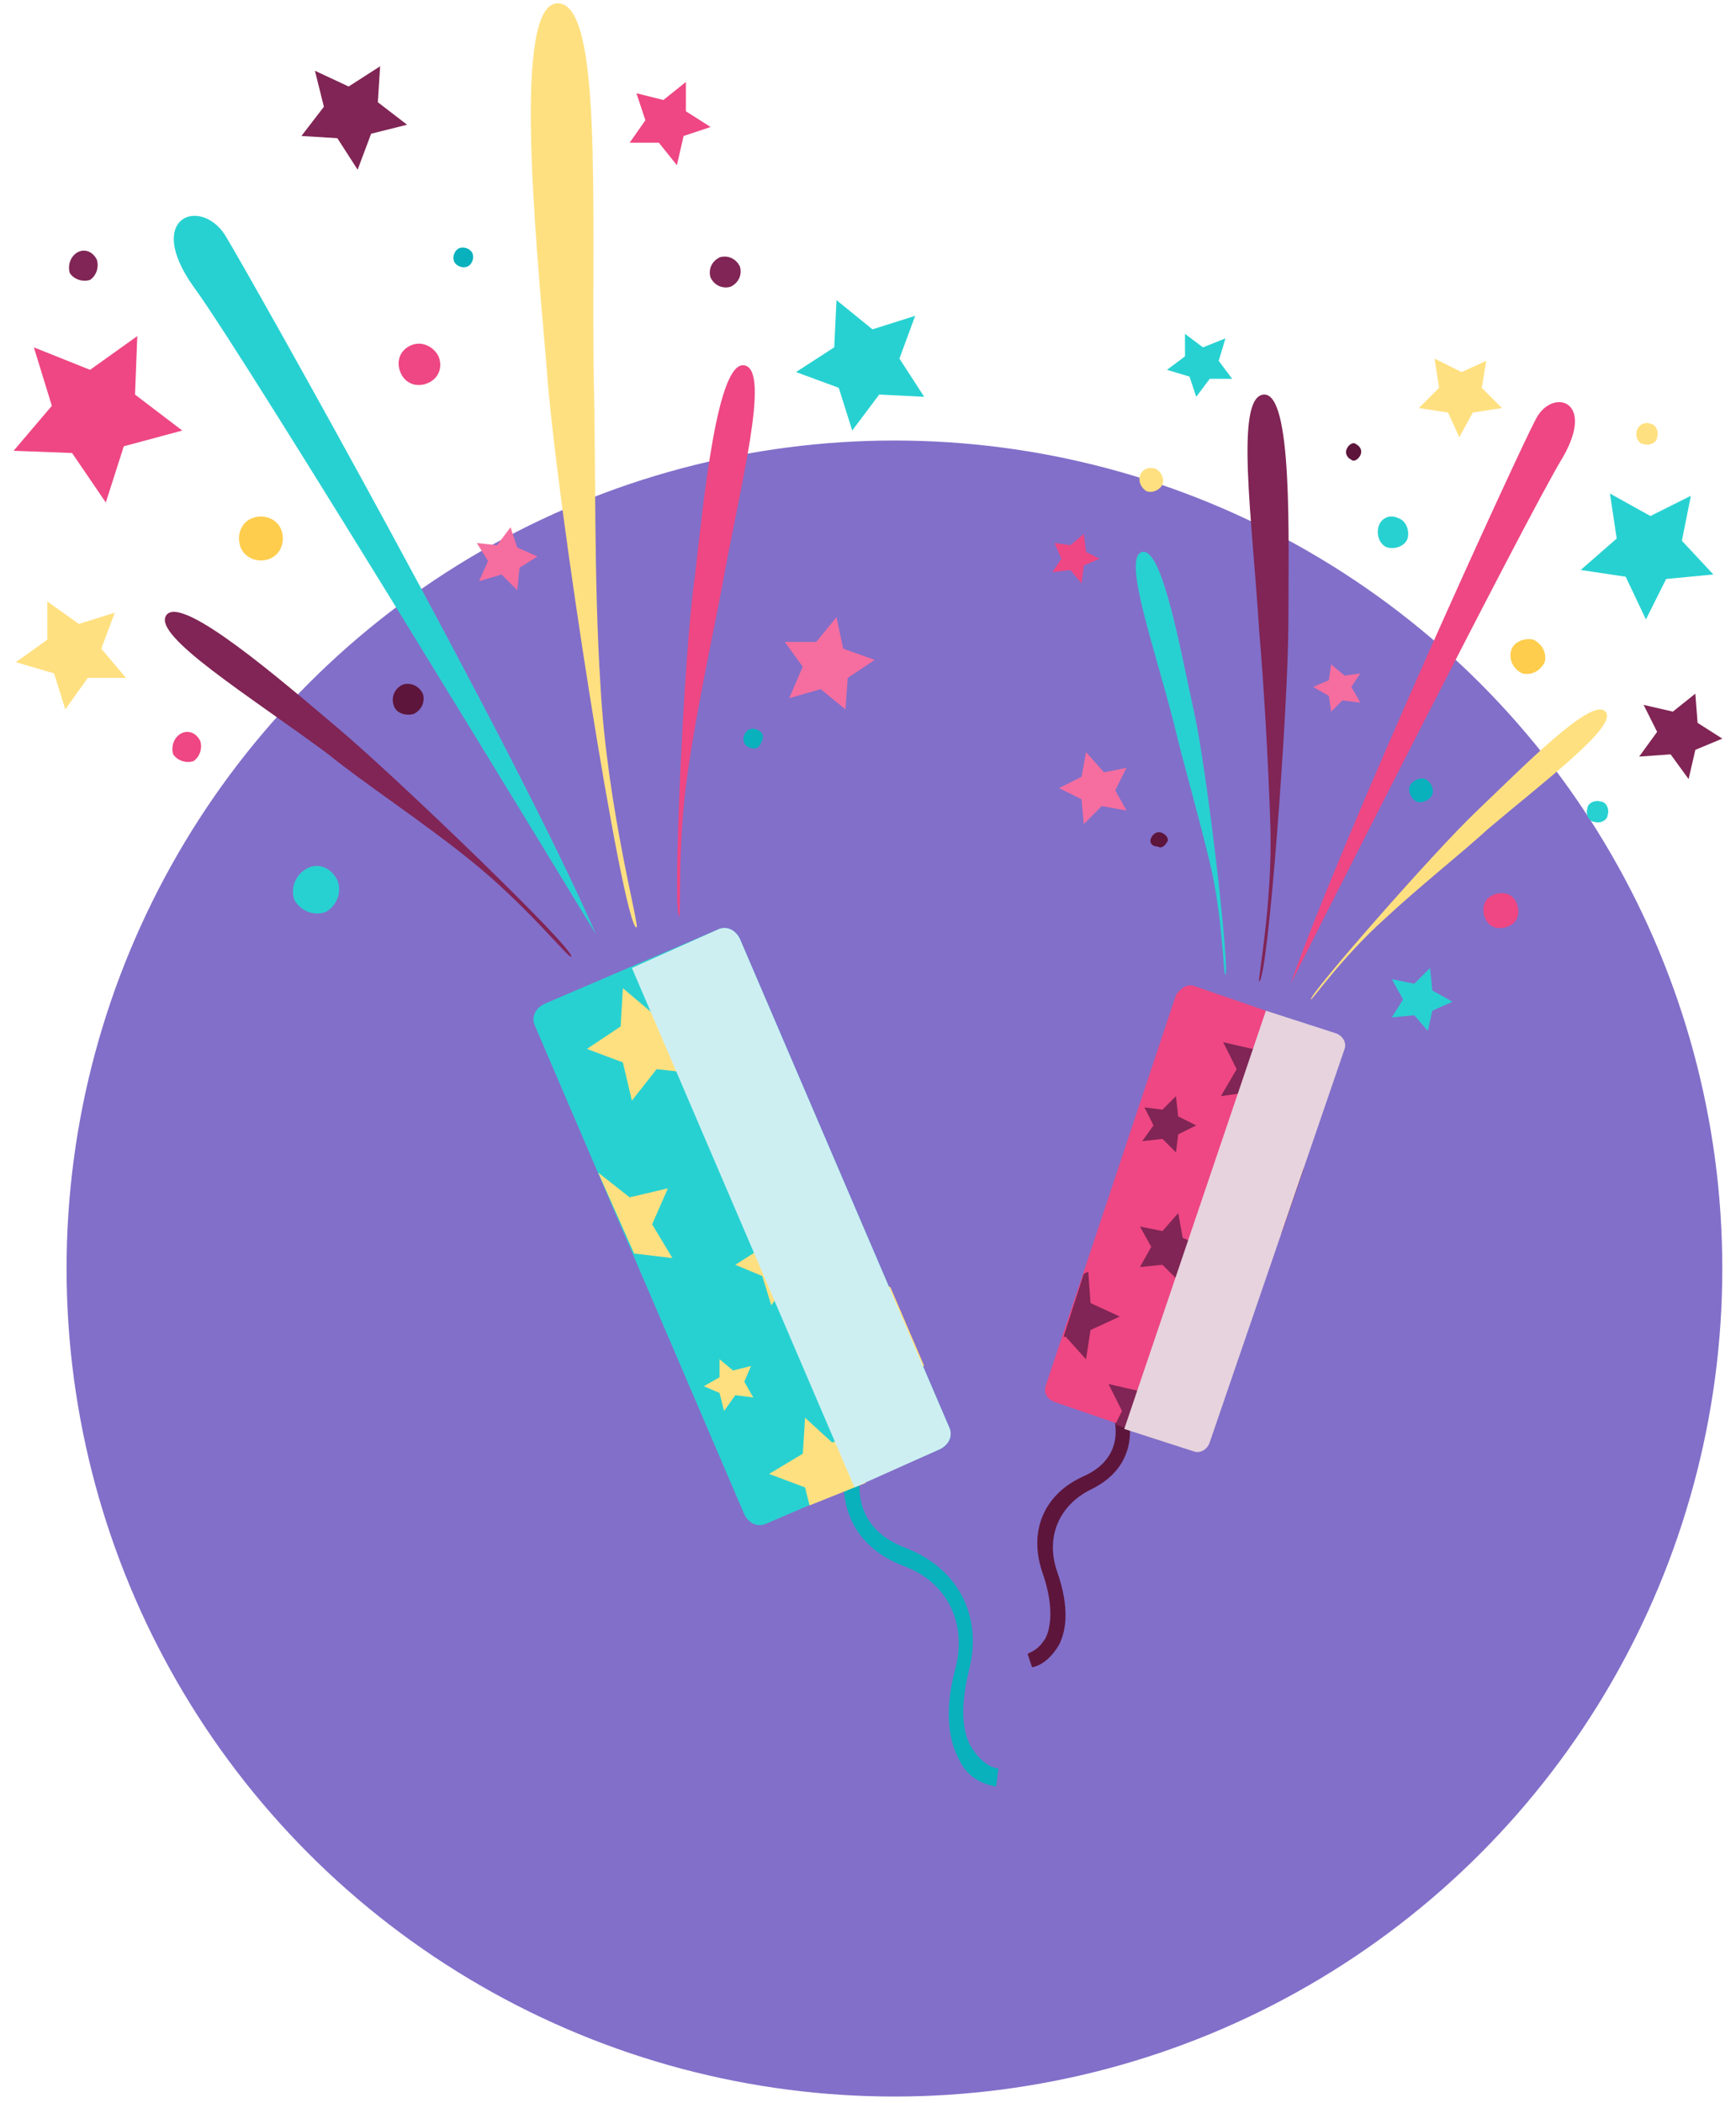 <svg width="109" height="132" viewBox="0 0 109 132" fill="none" xmlns="http://www.w3.org/2000/svg">
<circle cx="56.16" cy="79.635" r="51.98" fill="#826FC9"/>
<g clip-path="url(#clip0_915_18318)">
<path d="M62.546 112.152C61.558 112.01 60.711 111.446 60.288 110.599C59.723 109.611 59.158 107.775 60.005 104.67C60.711 101.846 59.441 99.305 56.759 98.317C51.959 96.482 53.088 91.965 53.088 91.965L54.077 92.247C54.077 92.388 53.088 95.776 56.9 97.188C60.147 98.459 61.699 101.423 60.852 104.811C60.147 107.634 60.57 109.187 61.135 109.893C61.699 110.74 62.405 111.022 62.688 111.022L62.546 112.152Z" fill="#09B1BD"/>
<path d="M59.581 89.564C59.864 90.129 59.581 90.694 59.017 90.976L48.147 95.634C47.582 95.917 47.018 95.634 46.735 95.07L33.607 64.437C33.325 63.872 33.607 63.307 34.172 63.025L45.041 58.367C45.606 58.084 46.171 58.367 46.453 58.931L59.581 89.564Z" fill="#28D1D1"/>
<path d="M47.862 76.578L49.274 77.707L51.109 77.284L50.403 78.978L51.391 80.531L49.556 80.39L48.427 81.942L47.862 80.107L46.168 79.401L47.721 78.413L47.862 76.578Z" fill="#FFE080"/>
<path d="M39.11 62.037L40.945 63.59L43.345 63.025L42.357 65.284L43.769 67.401L41.228 67.119L39.675 69.095L39.11 66.696L36.852 65.849L38.969 64.437L39.11 62.037Z" fill="#FFE080"/>
<path d="M40.947 76.86L41.935 74.601L39.535 75.166L37.559 73.613L39.817 78.695L42.217 78.978L40.947 76.86Z" fill="#FFE080"/>
<path d="M55.63 80.672L55.489 83.072L53.371 84.342L55.771 85.189L56.336 87.73L57.888 85.754H58.03L55.912 80.813L55.63 80.672Z" fill="#FFE080"/>
<path d="M54.642 89.847L52.242 90.553L50.548 89L50.407 91.259L48.289 92.529L50.548 93.376L50.83 94.505L54.359 93.094L53.653 92.106L54.642 89.847Z" fill="#FFE080"/>
<path d="M45.18 85.33L46.027 86.036L47.156 85.754L46.732 86.742L47.297 87.73L46.168 87.589L45.462 88.577L45.18 87.448L44.191 87.024L45.18 86.459V85.33Z" fill="#FFE080"/>
<path d="M47.298 66.978L48.569 68.108L50.122 67.684L49.416 69.096L50.404 70.508L48.71 70.367L47.722 71.637L47.44 70.084L45.887 69.519L47.298 68.672V66.978Z" fill="#FFE080"/>
<path d="M2.126 21.805L5.655 23.217L8.62 21.1L8.478 24.77L11.443 27.029L7.773 28.017L6.643 31.546L4.526 28.44L0.855 28.299L3.255 25.476L2.126 21.805Z" fill="#EE4783"/>
<path d="M57.462 19.828L56.474 22.51L58.027 24.91L55.204 24.769L53.51 27.027L52.663 24.345L49.98 23.357L52.38 21.804L52.521 18.84L54.78 20.675L57.462 19.828Z" fill="#28D1D1"/>
<path d="M44.617 7.972L42.923 8.536L42.5 10.372L41.37 8.96H39.535L40.523 7.548L39.959 5.854L41.653 6.278L43.064 5.148V6.984L44.617 7.972Z" fill="#EE4783"/>
<path d="M4.102 44.534L3.396 42.275L0.996 41.569L2.972 40.158V37.758L4.949 39.169L7.207 38.464L6.36 40.722L7.913 42.557H5.513L4.102 44.534Z" fill="#FFE080"/>
<path d="M52.52 38.746L52.944 40.722L54.92 41.428L53.226 42.558L53.085 44.534L51.532 43.263L49.556 43.828L50.403 41.852L49.273 40.299H51.25L52.52 38.746Z" fill="#F56E9F"/>
<path d="M32.055 33.1L32.478 34.37L33.749 34.935L32.62 35.641L32.478 37.052L31.49 36.064L30.079 36.488L30.643 35.217L29.938 34.088L31.208 34.229L32.055 33.1Z" fill="#F56E9F"/>
<path d="M23.867 4.16L23.725 6.419L25.561 7.83L23.302 8.395L22.455 10.654L21.184 8.677L18.926 8.536L20.337 6.701L19.773 4.442L21.89 5.431L23.867 4.16Z" fill="#802555"/>
<path d="M39.958 58.226C40.24 58.367 38.123 50.885 37.699 42.98C37.276 36.345 37.417 28.723 37.276 23.64C37.135 12.771 37.84 0.207 35.017 0.207C32.194 0.207 33.605 14.606 34.311 22.935C34.876 31.263 39.111 58.085 39.958 58.226Z" fill="#FFE080"/>
<path d="M42.64 57.52C42.781 57.661 42.498 53.003 43.204 48.344C43.769 44.392 44.757 39.874 45.322 36.91C46.451 30.557 48.427 23.217 46.733 22.934C45.039 22.652 44.192 31.263 43.628 36.204C42.922 41.004 42.216 57.238 42.64 57.52Z" fill="#EE4783"/>
<path d="M35.866 60.06C35.725 60.202 33.043 56.814 29.514 53.99C26.549 51.59 22.879 49.191 20.62 47.355C15.679 43.685 9.468 39.874 10.456 38.603C11.444 37.333 17.656 42.697 21.326 45.803C24.996 48.908 36.148 59.637 35.866 60.06Z" fill="#802555"/>
<path d="M37.417 58.649C37.417 58.649 15.395 22.369 12.148 17.993C9.043 13.617 12.572 12.346 14.124 14.746C15.677 17.287 32.194 46.65 37.417 58.649Z" fill="#28D1D1"/>
<path d="M46.453 16.723C46.594 17.146 46.453 17.711 45.888 17.994C45.464 18.135 44.9 17.994 44.617 17.429C44.476 17.005 44.617 16.441 45.182 16.158C45.605 16.017 46.17 16.158 46.453 16.723Z" fill="#802555"/>
<path d="M26.546 43.545C26.687 43.969 26.546 44.533 25.982 44.816C25.558 44.957 24.852 44.816 24.711 44.251C24.57 43.828 24.711 43.263 25.276 42.981C25.699 42.839 26.264 42.981 26.546 43.545Z" fill="#5D153B"/>
<path d="M21.185 55.262C21.467 55.968 21.185 56.815 20.479 57.238C19.773 57.52 18.926 57.238 18.503 56.532C18.22 55.826 18.503 54.979 19.209 54.556C19.914 54.132 20.761 54.415 21.185 55.262Z" fill="#28D1D1"/>
<path d="M47.864 46.086C47.723 45.803 47.3 45.662 47.017 45.803C46.735 45.945 46.594 46.368 46.735 46.65C46.876 46.933 47.3 47.074 47.582 46.933C47.723 46.792 48.006 46.368 47.864 46.086Z" fill="#09B1BD"/>
<path d="M29.654 15.877C29.512 15.594 29.089 15.453 28.806 15.594C28.524 15.736 28.383 16.159 28.524 16.441C28.665 16.724 29.089 16.865 29.371 16.724C29.654 16.583 29.795 16.159 29.654 15.877Z" fill="#09B1BD"/>
<path d="M27.535 22.37C27.818 23.076 27.535 23.782 26.829 24.064C26.124 24.346 25.418 24.064 25.136 23.358C24.853 22.652 25.136 21.946 25.841 21.664C26.547 21.382 27.253 21.805 27.535 22.37Z" fill="#EE4783"/>
<path d="M12.571 46.51C12.712 46.934 12.571 47.498 12.148 47.781C11.724 47.922 11.159 47.781 10.877 47.357C10.736 46.934 10.877 46.369 11.301 46.087C11.724 45.804 12.289 45.945 12.571 46.51Z" fill="#EE4783"/>
<path d="M17.653 33.24C17.935 33.946 17.653 34.793 16.947 35.075C16.241 35.357 15.394 35.075 15.112 34.369C14.83 33.663 15.112 32.816 15.818 32.534C16.524 32.252 17.371 32.534 17.653 33.24Z" fill="#FFCD4D"/>
<path d="M6.079 16.299C6.22 16.723 6.079 17.287 5.655 17.57C5.232 17.711 4.667 17.57 4.385 17.146C4.244 16.723 4.385 16.158 4.808 15.876C5.232 15.593 5.797 15.734 6.079 16.299Z" fill="#802555"/>
<path d="M45.04 58.367C45.605 58.084 46.169 58.367 46.452 58.931L59.58 89.564C59.862 90.129 59.58 90.694 59.015 90.976L53.651 93.376L39.676 60.766L45.04 58.367Z" fill="#CEEFF2"/>
<path d="M64.802 104.67C65.508 104.528 66.072 103.964 66.496 103.258C66.919 102.411 67.202 100.999 66.355 98.6C65.649 96.482 66.496 94.506 68.472 93.517C72.001 91.823 70.731 88.436 70.731 88.436L69.884 88.718C69.884 88.859 70.872 91.4 68.049 92.671C65.508 93.8 64.519 96.2 65.508 98.882C66.213 100.999 65.931 102.27 65.649 102.834C65.225 103.54 64.802 103.681 64.519 103.823L64.802 104.67Z" fill="#5D153B"/>
<path d="M65.65 87.023C65.509 87.447 65.791 87.871 66.215 88.012L74.826 90.976C75.249 91.117 75.673 90.835 75.814 90.412L84.143 65.849C84.284 65.425 84.001 65.002 83.578 64.861L74.967 61.896C74.543 61.755 74.12 62.037 73.838 62.461L65.65 87.023Z" fill="#EE4783"/>
<path d="M73.978 76.154L72.99 77.284L71.578 77.001L72.284 78.272L71.578 79.542L72.99 79.401L73.978 80.389L74.26 78.978L75.531 78.272L74.26 77.707L73.978 76.154Z" fill="#802555"/>
<path d="M80.048 64.438L78.636 65.849L76.801 65.426L77.648 67.12L76.66 68.814L78.636 68.531L79.907 69.943L80.189 68.108L81.883 67.261L80.189 66.414L80.048 64.438Z" fill="#802555"/>
<path d="M79.48 76.014L78.492 74.32L80.469 74.603L81.88 73.332L80.469 77.426L78.492 77.708L79.48 76.014Z" fill="#802555"/>
<path d="M68.33 79.826L68.471 81.802L70.306 82.65L68.471 83.496L68.189 85.332L66.918 83.92H66.777L68.048 79.967L68.33 79.826Z" fill="#802555"/>
<path d="M69.602 86.884L71.437 87.308L72.707 86.037L72.99 87.872L74.683 88.719L72.99 89.425L72.848 90.413L70.025 89.425L70.449 88.578L69.602 86.884Z" fill="#802555"/>
<path d="M76.658 82.789L76.094 83.495L75.106 83.213L75.529 84.06L75.106 84.906L75.953 84.765L76.658 85.33L76.799 84.483L77.505 84.06L76.799 83.636L76.658 82.789Z" fill="#802555"/>
<path d="M73.836 68.814L72.989 69.661L71.86 69.52L72.425 70.65L71.719 71.638L72.989 71.497L73.836 72.344L73.977 71.214L75.107 70.65L73.977 70.085L73.836 68.814Z" fill="#802555"/>
<path d="M106.167 31.124L103.626 32.394L101.085 30.982L101.509 33.806L99.25 35.782L102.073 36.206L103.344 38.888L104.614 36.347L107.579 36.064L105.602 33.947L106.167 31.124Z" fill="#28D1D1"/>
<path d="M66.215 34.088L66.639 35.076L66.074 35.923L67.204 35.782L67.909 36.629L68.05 35.5L69.039 35.076L68.192 34.653L68.05 33.523L67.204 34.229L66.215 34.088Z" fill="#EE4783"/>
<path d="M87.391 61.473L88.097 62.744L87.391 63.873L88.802 63.732L89.649 64.72L89.932 63.45L91.202 62.885L89.932 62.179L89.79 60.768L88.802 61.756L87.391 61.473Z" fill="#28D1D1"/>
<path d="M73.273 23.218L74.685 23.641L75.109 24.912L75.956 23.782H77.367L76.52 22.653L76.944 21.241L75.532 21.806L74.403 20.959V22.371L73.273 23.218Z" fill="#28D1D1"/>
<path d="M106.024 48.909L106.447 47.074L108.141 46.368L106.588 45.38L106.447 43.545L105.035 44.674L103.2 44.251L104.047 45.945L102.918 47.498L104.894 47.356L106.024 48.909Z" fill="#802555"/>
<path d="M68.19 47.215L67.908 48.768L66.496 49.474L67.908 50.179L68.049 51.732L69.178 50.603L70.731 50.885L70.025 49.615L70.731 48.203L69.319 48.485L68.19 47.215Z" fill="#F56E9F"/>
<path d="M83.579 41.711L83.437 42.699L82.449 43.123L83.437 43.687L83.579 44.675L84.284 43.97L85.414 44.111L84.849 43.123L85.414 42.276L84.425 42.417L83.579 41.711Z" fill="#F56E9F"/>
<path d="M90.074 22.512L90.356 24.347L89.086 25.617L90.921 25.9L91.627 27.453L92.474 25.9L94.309 25.617L93.039 24.347L93.321 22.653L91.768 23.359L90.074 22.512Z" fill="#FFE080"/>
<path d="M79.061 61.615C78.92 61.757 79.908 56.816 79.767 51.875C79.626 47.64 79.344 42.84 79.061 39.593C78.638 32.676 77.508 24.912 79.344 24.771C81.179 24.63 80.896 33.806 80.896 39.029C80.896 44.252 79.626 61.474 79.061 61.615Z" fill="#802555"/>
<path d="M76.945 61.191C76.804 61.332 76.804 57.661 75.957 54.132C75.251 51.168 74.263 47.78 73.698 45.38C72.428 40.439 70.451 34.934 71.722 34.651C72.993 34.369 74.122 40.863 74.969 44.674C75.816 48.486 77.228 60.908 76.945 61.191Z" fill="#28D1D1"/>
<path d="M82.307 62.744C82.307 62.885 84.283 60.062 86.965 57.662C89.082 55.685 91.765 53.568 93.459 52.015C97.129 48.91 101.646 45.522 100.799 44.675C99.952 43.686 95.435 48.345 92.753 50.886C90.071 53.427 82.165 62.461 82.307 62.744Z" fill="#FFE080"/>
<path d="M81.039 61.755C81.039 61.755 95.861 32.393 98.12 28.722C100.238 25.052 97.414 24.346 96.426 26.323C95.297 28.44 84.427 52.156 81.039 61.755Z" fill="#EE4783"/>
<path d="M71.581 29.853C71.439 30.277 71.722 30.7 72.004 30.841C72.427 30.983 72.851 30.7 72.992 30.418C73.133 29.995 72.851 29.571 72.569 29.43C72.145 29.289 71.722 29.43 71.581 29.853Z" fill="#FFE080"/>
<path d="M88.518 49.334C88.377 49.758 88.659 50.181 88.942 50.322C89.365 50.463 89.788 50.181 89.93 49.899C90.071 49.475 89.788 49.052 89.506 48.911C89.083 48.769 88.659 49.052 88.518 49.334Z" fill="#09B1BD"/>
<path d="M93.177 56.814C93.035 57.379 93.318 58.085 93.882 58.226C94.447 58.367 95.153 58.085 95.294 57.52C95.435 56.955 95.153 56.249 94.588 56.108C94.024 55.967 93.318 56.249 93.177 56.814Z" fill="#EE4783"/>
<path d="M72.287 52.58C72.428 52.298 72.711 52.156 72.993 52.298C73.275 52.439 73.417 52.721 73.275 52.862C73.134 53.145 72.852 53.286 72.711 53.145C72.287 53.145 72.146 52.862 72.287 52.58Z" fill="#5D153B"/>
<path d="M84.567 28.158C84.708 27.876 84.991 27.735 85.132 27.876C85.414 28.017 85.555 28.299 85.414 28.581C85.273 28.864 84.991 29.005 84.849 28.864C84.567 28.723 84.426 28.44 84.567 28.158Z" fill="#5D153B"/>
<path d="M86.544 33.099C86.403 33.664 86.686 34.229 87.109 34.37C87.674 34.511 88.239 34.229 88.38 33.805C88.521 33.24 88.239 32.676 87.815 32.535C87.25 32.252 86.686 32.535 86.544 33.099Z" fill="#28D1D1"/>
<path d="M99.67 50.744C99.529 51.168 99.811 51.591 100.094 51.591C100.517 51.732 100.941 51.45 100.941 51.168C101.082 50.744 100.8 50.321 100.517 50.321C100.094 50.18 99.67 50.462 99.67 50.744Z" fill="#28D1D1"/>
<path d="M94.872 40.863C94.731 41.428 95.013 41.992 95.578 42.275C96.142 42.416 96.707 42.133 96.989 41.569C97.131 41.004 96.848 40.439 96.284 40.157C95.719 40.016 95.013 40.298 94.872 40.863Z" fill="#FFCD4D"/>
<path d="M102.776 27.029C102.635 27.453 102.917 27.876 103.199 27.876C103.623 28.017 104.046 27.735 104.046 27.453C104.187 27.029 103.905 26.606 103.623 26.606C103.34 26.465 102.917 26.606 102.776 27.029Z" fill="#FFE080"/>
<path d="M79.483 63.449L83.859 64.861C84.283 65.002 84.565 65.425 84.424 65.849L75.954 90.553C75.813 90.977 75.389 91.259 74.966 91.118L70.59 89.706L79.483 63.449Z" fill="#E6D3DD"/>
</g>
<defs>
<clipPath id="clip0_915_18318">
<rect width="107.286" height="111.944" fill="white" transform="translate(0.855 0.207)"/>
</clipPath>
</defs>
</svg>
